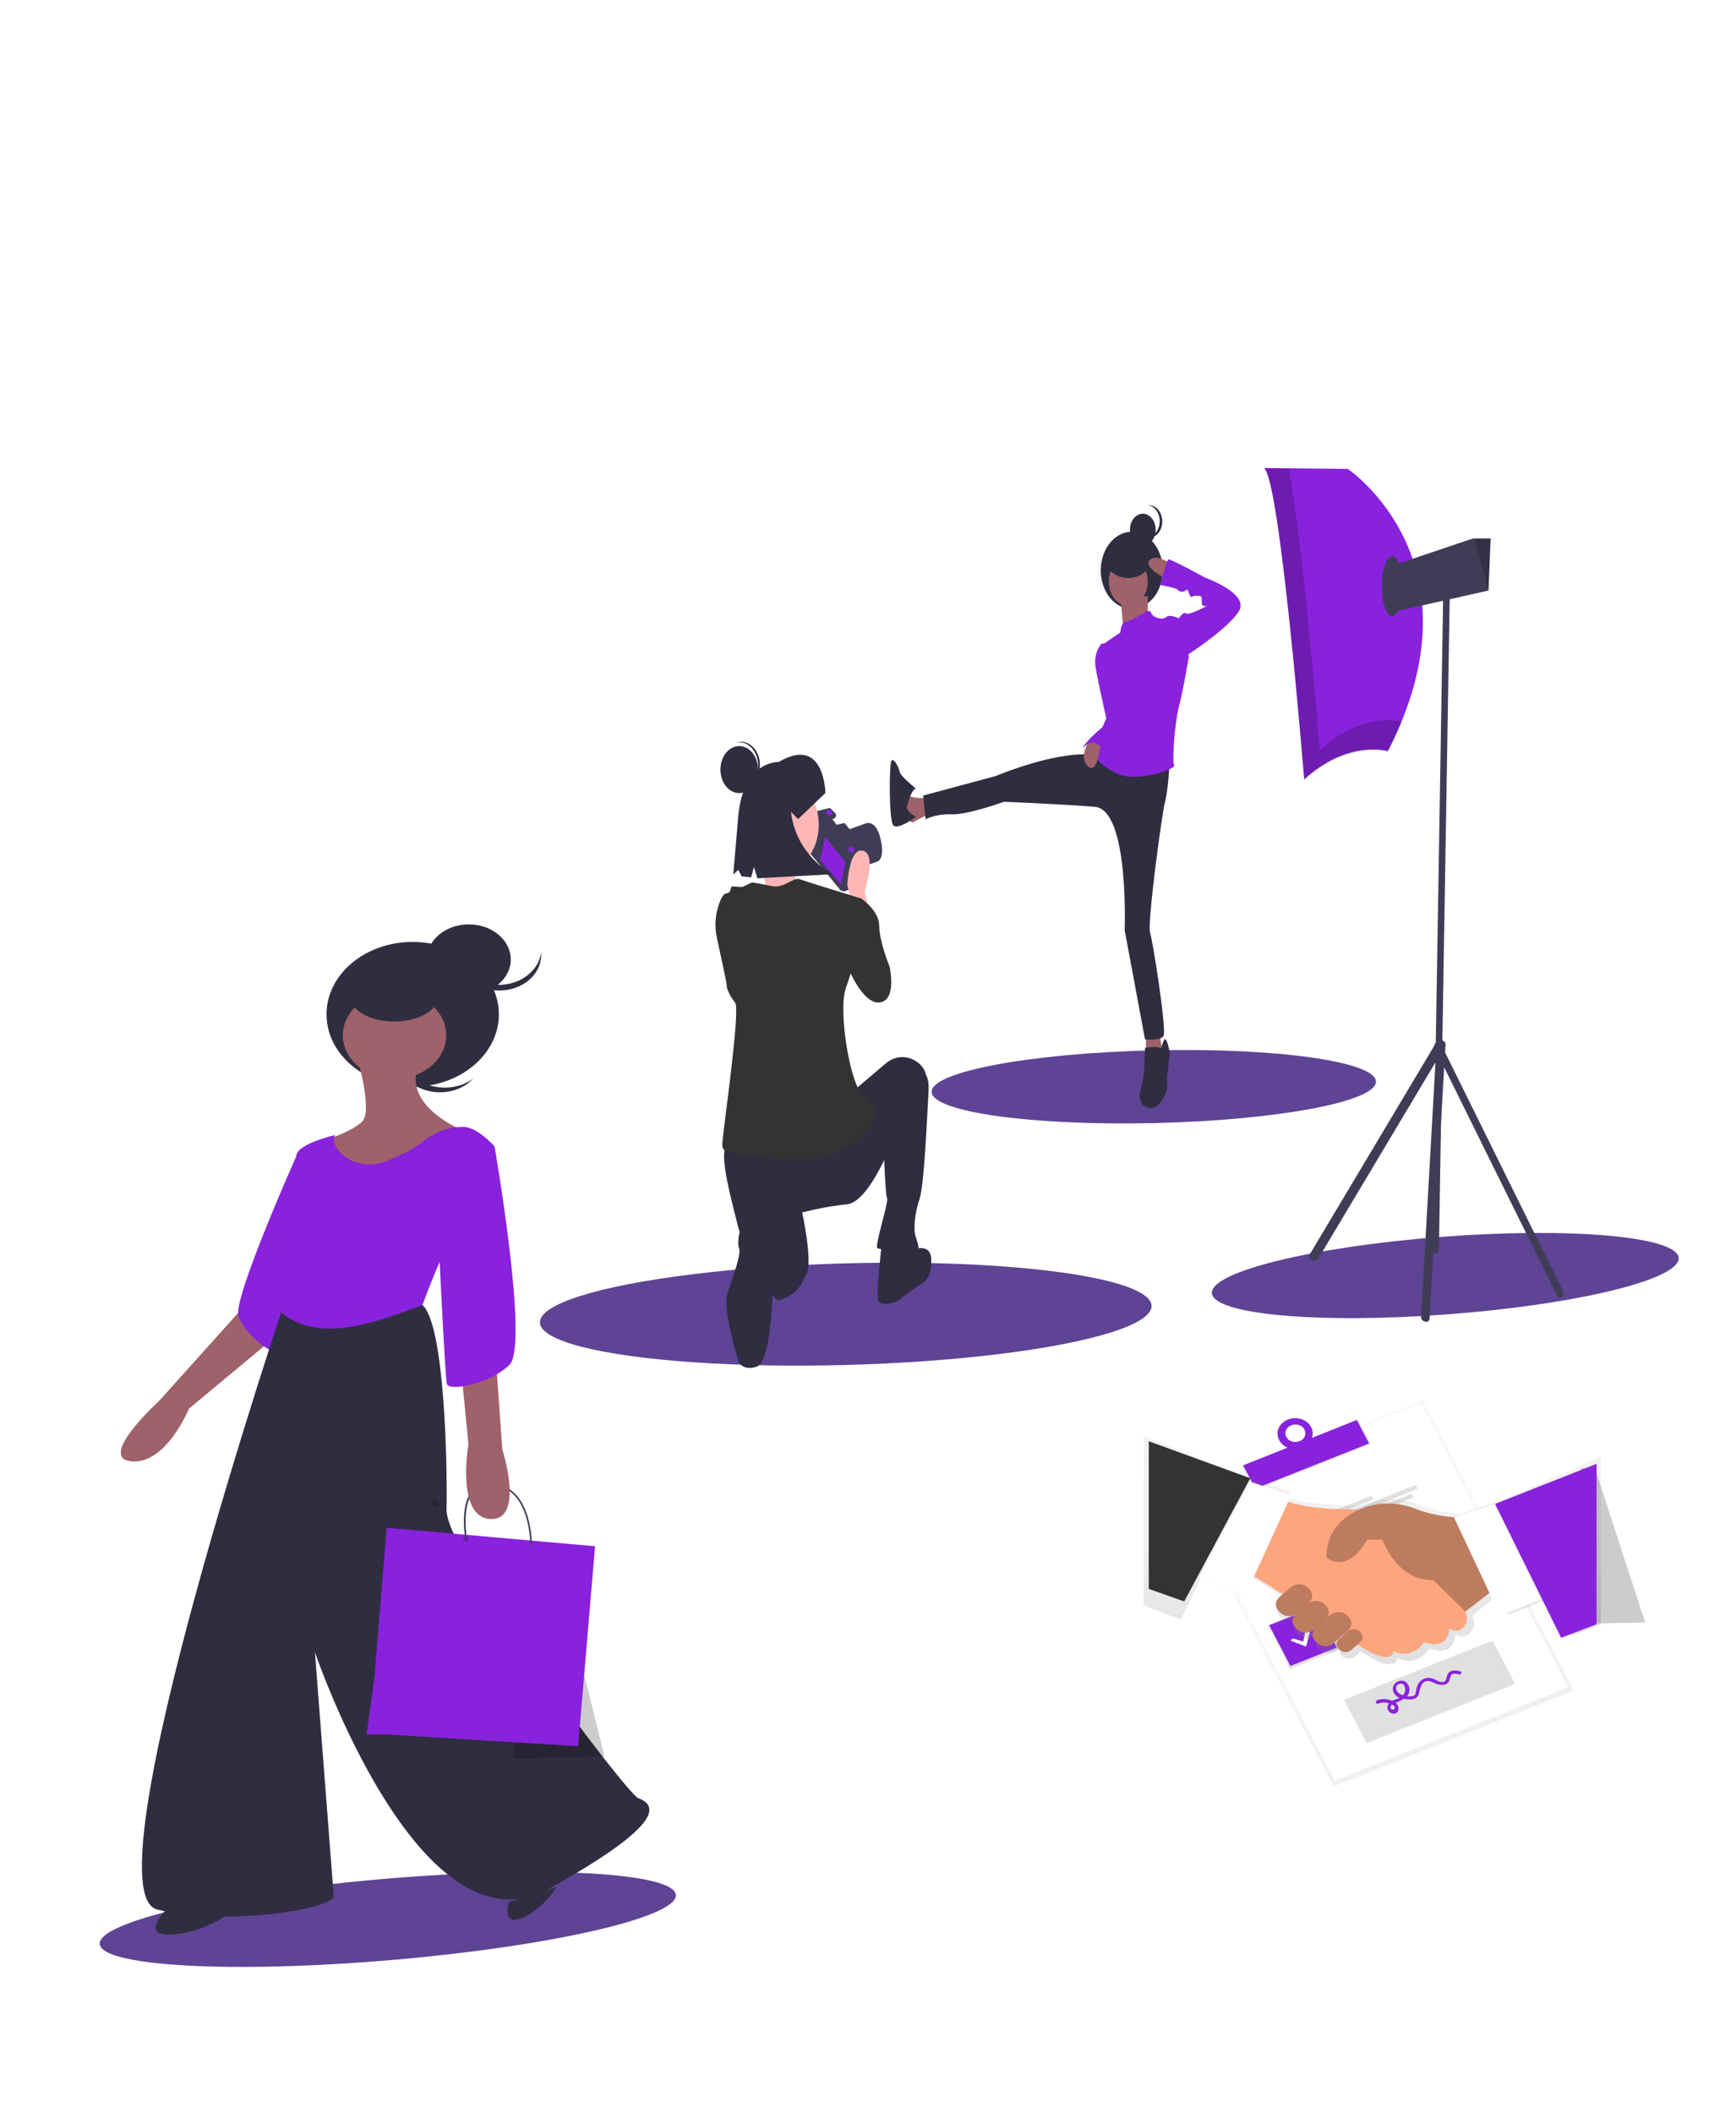 <?xml version="1.0" encoding="utf-8"?>
<!-- Generator: Adobe Illustrator 24.0.2, SVG Export Plug-In . SVG Version: 6.00 Build 0)  -->
<svg version="1.1" id="Camada_1" xmlns="http://www.w3.org/2000/svg" xmlns:xlink="http://www.w3.org/1999/xlink" x="0px" y="0px"
	 viewBox="0 0 554 674" style="enable-background:new 0 0 554 674;" xml:space="preserve">
<style type="text/css">
	.st0{display:none;}
	.st1{fill:#5F4394;}
	.st2{fill:#9F616A;}
	.st3{fill:#8922DD;}
	.st4{fill:#2F2E41;}
	.st5{opacity:0.2;enable-background:new    ;}
	.st6{fill:#3F3D56;}
	.st7{opacity:0.5;}
	.st8{fill:url(#SVGID_1_);}
	.st9{fill:#FFFFFF;}
	.st10{fill:url(#SVGID_2_);}
	.st11{fill:url(#SVGID_3_);}
	.st12{fill:url(#SVGID_4_);}
	.st13{fill:url(#SVGID_5_);}
	.st14{fill:#69F0AE;}
	.st15{fill:#E0E0E0;}
	.st16{fill:url(#SVGID_6_);}
	.st17{fill:url(#SVGID_7_);}
	.st18{fill:#BE7C5E;}
	.st19{fill:#FDA57D;}
	.st20{fill:#333333;}
	.st21{fill:none;stroke:#3F3D56;stroke-miterlimit:10;}
	.st22{fill:#FFB6B6;}
</style>
<path class="st0" d="M130,674c54.2,0,98.2-9.9,98.2-22.2c0-12.2-43.9-22.1-98.2-22.1c-54.2,0-98.2,9.9-98.2,22.1
	C31.8,664.1,75.8,674,130,674z"/>
<ellipse transform="matrix(1 -2.728420e-02 2.728420e-02 1 -11.335 7.518)" class="st1" cx="269.8" cy="419.1" rx="97.6" ry="16.2"/>
<ellipse transform="matrix(0.996 -8.497944e-02 8.497944e-02 0.996 -51.607 12.732)" class="st1" cx="123.8" cy="612.6" rx="92.3" ry="13"/>
<path class="st2" d="M84.9,404.9l-4.8,9.4l-29.3,32.6c0,0-20,18.2-8.9,19.3s18.4-16.8,18.4-16.8l34.4-28.6l3.8-13.1L84.9,404.9z"/>
<path class="st3" d="M99.5,367l-4.6,1.1c0,0-20.7,46.2-18.8,51.8c1.9,5.6,10.5,12.6,14.3,12C94.3,431.4,99.5,367,99.5,367z"/>
<path class="st4" d="M162.3,606.8c0,0-2.3,8.2,4.7,4.9s10.6-9.7,10.6-9.7L162.3,606.8z"/>
<path class="st4" d="M91.9,412.1c0,0-64.6,191.4-41.7,197.1c22.9,5.6,56.6-0.5,56.3-4.3c-0.3-3.7-6-77.8-6-77.8s33.4,98.4,74.8,75.4
	s32.1-27.3,28.3-28.9c-3.8-1.6-61.4-77.8-61.1-92c0.3-14.2-0.6-58.6-7.6-65.2L91.9,412.1z"/>
<path class="st4" d="M132.9,344.1c-5.2-3.9-5.9-10.5-1.7-15.1c-0.3,0.2-0.5,0.4-0.8,0.7c-4.9,4.6-4.5,11.7,1,15.9
	c5.5,4.1,13.9,3.8,18.9-0.8c0.3-0.2,0.5-0.5,0.7-0.7C145.9,347.9,138.1,348,132.9,344.1z"/>
<ellipse class="st4" cx="131.7" cy="323.6" rx="27.5" ry="23.1"/>
<path class="st4" d="M53.8,608.4c0,0-9.2,8.8,0,8.8s18-5.8,18-5.8L53.8,608.4z"/>
<path class="st2" d="M114.2,338.1c0,0,4.8,16.6,1.3,19.8c-3.5,3.2-11.1,5.6-11.1,5.6l1.3,29.9c0,0,14.6-4.3,15.3-4.8
	c0.6-0.5,13.7-17.9,13.7-17.9l12.7-10.2c0,0-19.4-7.8-13.7-21.1C139.3,326.1,114.2,338.1,114.2,338.1z"/>
<ellipse class="st2" cx="125.9" cy="330.3" rx="16.5" ry="13.9"/>
<path class="st3" d="M134.8,416.4c0,0,7.3-20.3,10.8-23s12.1-27.8,12.1-27.8s-5.4-6.1-9.9-6.1s-8.6,1.3-13.7,5.3
	c-2.4,1.9-6.8,4-10.7,5.6c-5.8,2.5-13,0.6-16-4.3c0-0.1-0.1-0.1-0.1-0.2c-0.8-1.4-1.1-2.8-0.3-3.8c0,0-11.8,2.7-12.4,6.4
	s0,11.5-1,13.1s-3.8,4-2.5,14.2s-1.3,23-1.3,23C101.8,428.4,118.3,422.5,134.8,416.4z"/>
<ellipse class="st4" cx="125.8" cy="317.9" rx="14" ry="8"/>
<ellipse class="st4" cx="149.6" cy="306.1" rx="13.4" ry="11.2"/>
<path class="st4" d="M159.2,314.2c-6.9,0-12.7-4.5-13.3-10.3c0,0.3,0,0.6,0,0.9c0,6.2,6,11.2,13.4,11.2s13.3-5,13.4-11.2l0,0
	c0-0.3,0-0.6,0-0.9C171.9,309.7,166.1,314.2,159.2,314.2z"/>
<polygon class="st3" points="130.3,488.3 125.9,488.3 117,553.4 146.3,552.6 "/>
<polygon class="st5" points="176.9,496 172.5,496 163.6,561.1 192.9,560.3 "/>
<polygon class="st3" points="123.4,487.4 118,553 184.5,557.1 189.9,493.3 "/>
<ellipse class="st5" cx="148.7" cy="490.9" rx="1" ry="0.8"/>
<ellipse class="st5" cx="138.9" cy="479.7" rx="1.1" ry="1"/>
<path class="st6" d="M169.7,493h-0.5c0-0.2,0.3-17.7-11.6-19.3c-2.4-0.3-4.3,0.1-5.7,1.3c-4.9,4.1-2.9,15.7-2.9,15.8l-0.5,0.1
	c-0.1-0.5-2.1-11.9,3-16.2c1.6-1.3,3.6-1.8,6.1-1.5C170.1,474.9,169.7,492.8,169.7,493z"/>
<path class="st2" d="M158.7,402.5l-1.6,15l3.2,44.9c0,0,7.3,22.7-3.8,22.2s-7-23.8-7-23.8l-5.1-52.1L158.7,402.5z"/>
<path class="st3" d="M149.5,361.9l8.3,3.7c0,0,11.1,63.6,4.8,69.8s-19.4,8.6-20,6.1c-0.6-2.4-2.9-51.3-2.9-51.3L149.5,361.9z"/>
<g class="st7">
	
		<linearGradient id="SVGID_1_" gradientUnits="userSpaceOnUse" x1="512.862" y1="708.719" x2="512.862" y2="600.396" gradientTransform="matrix(0.91 -0.415 0.415 0.91 -298.471 125.561)">
		<stop  offset="0" style="stop-color:#808080;stop-opacity:0.25"/>
		<stop  offset="0.54" style="stop-color:#808080;stop-opacity:0.12"/>
		<stop  offset="1" style="stop-color:#808080;stop-opacity:0.1"/>
	</linearGradient>
	<polygon class="st8" points="377.3,477.2 454,446.6 502.2,539.3 425.6,569.9 	"/>
</g>
<polygon class="st9" points="378.7,477.5 453.4,447.7 500.5,538.3 425.9,568.1 "/>
<linearGradient id="SVGID_2_" gradientUnits="userSpaceOnUse" x1="510.341" y1="610.317" x2="510.341" y2="599.554" gradientTransform="matrix(0.91 -0.415 0.415 0.91 -298.483 125.557)">
	<stop  offset="0" style="stop-color:#808080;stop-opacity:0.25"/>
	<stop  offset="0.54" style="stop-color:#808080;stop-opacity:0.12"/>
	<stop  offset="1" style="stop-color:#808080;stop-opacity:0.1"/>
</linearGradient>
<polygon class="st10" points="396.3,467.6 433.4,452.8 437.4,460.6 400.4,475.5 "/>
<linearGradient id="SVGID_3_" gradientUnits="userSpaceOnUse" x1="509.978" y1="602.327" x2="509.978" y2="591.86" gradientTransform="matrix(0.91 -0.415 0.415 0.91 -298.483 125.562)">
	<stop  offset="0" style="stop-color:#808080;stop-opacity:0.25"/>
	<stop  offset="0.54" style="stop-color:#808080;stop-opacity:0.12"/>
	<stop  offset="1" style="stop-color:#808080;stop-opacity:0.1"/>
</linearGradient>
<path class="st11" d="M410.9,452.5c-2.9,1.1-4.1,4.1-2.8,6.7c1.4,2.5,4.7,3.7,7.6,2.5c2.9-1.1,4.1-4.1,2.8-6.7
	C417.1,452.5,413.7,451.4,410.9,452.5z M414.7,459.8c-1.7,0.7-3.6,0.1-4.5-1.3c-0.8-1.4-0.1-3.2,1.5-4c1.7-0.7,3.6-0.1,4.5,1.3v0.1
	C417,457.4,416.4,459.1,414.7,459.8L414.7,459.8L414.7,459.8z"/>
<polygon class="st3" points="396.7,467.5 433,453 436.9,460.5 400.6,474.9 "/>
<path class="st3" d="M411,452.9c-2.8,1.1-4.1,4-2.8,6.5c1.3,2.5,4.6,3.6,7.4,2.4s4.1-4,2.8-6.5l0,0
	C417.1,452.8,413.8,451.8,411,452.9z M414.7,459.8c-1.6,0.6-3.6,0-4.2-1.4c-0.8-1.4,0-3.1,1.6-3.7c1.6-0.6,3.6,0,4.2,1.4
	C417,457.6,416.3,459.2,414.7,459.8L414.7,459.8z"/>
<linearGradient id="SVGID_4_" gradientUnits="userSpaceOnUse" x1="483.704" y1="634.551" x2="483.704" y2="617.97" gradientTransform="matrix(0.91 -0.415 0.415 0.91 -298.478 125.565)">
	<stop  offset="0" style="stop-color:#808080;stop-opacity:0.25"/>
	<stop  offset="0.54" style="stop-color:#808080;stop-opacity:0.12"/>
	<stop  offset="1" style="stop-color:#808080;stop-opacity:0.1"/>
</linearGradient>
<polygon class="st12" points="389.9,490.8 405.8,484.4 413.1,498.4 397.1,504.8 "/>
<linearGradient id="SVGID_5_" gradientUnits="userSpaceOnUse" x1="485.369" y1="665.772" x2="485.369" y2="649.192" gradientTransform="matrix(0.91 -0.415 0.415 0.91 -298.474 125.565)">
	<stop  offset="0" style="stop-color:#808080;stop-opacity:0.25"/>
	<stop  offset="0.54" style="stop-color:#808080;stop-opacity:0.12"/>
	<stop  offset="1" style="stop-color:#808080;stop-opacity:0.1"/>
</linearGradient>
<polygon class="st13" points="404.3,518.5 420.3,512.1 427.6,526.1 411.6,532.5 "/>
<polygon class="st14" points="390.7,491.1 405.5,485.2 412.2,498.1 397.5,504 "/>
<polygon class="st3" points="405,518.5 419.8,512.6 426.6,525.6 411.8,531.5 "/>
<polygon class="st15" points="417.3,485.3 437.6,477.2 438.3,478.4 418,486.5 "/>
<polygon class="st15" points="418.3,487.1 451.8,473.7 452.4,475 419,488.4 "/>
<polygon class="st15" points="419.2,489 450.4,476.6 451.1,477.7 419.9,490.3 "/>
<polygon class="st15" points="431.6,512.8 451.9,504.6 452.6,505.9 432.3,513.9 "/>
<polygon class="st15" points="432.6,514.6 466.1,501.2 466.8,502.5 433.3,515.8 "/>
<polygon class="st15" points="433.5,516.5 464.7,504 465.4,505.2 434.2,517.7 "/>
<linearGradient id="SVGID_6_" gradientUnits="userSpaceOnUse" x1="483.574" y1="629.995" x2="483.574" y2="622.463" gradientTransform="matrix(0.91 -0.415 0.415 0.91 -298.473 125.562)">
	<stop  offset="0" style="stop-color:#808080;stop-opacity:0.25"/>
	<stop  offset="0.54" style="stop-color:#808080;stop-opacity:0.12"/>
	<stop  offset="1" style="stop-color:#808080;stop-opacity:0.1"/>
</linearGradient>
<polygon class="st16" points="397.7,495.2 401.5,496.3 402.8,489.8 404.6,490.3 402.6,498.2 396.8,496 "/>
<polygon class="st9" points="398.2,495.1 401.5,496 402.6,490.4 404.2,490.8 402.4,497.7 397.4,495.8 "/>
<polygon class="st9" points="412.6,522.7 415.9,523.7 417,518.1 418.6,518.5 416.8,525.3 411.8,523.4 "/>
<polygon class="st15" points="428.9,542.3 476.3,523.4 483.5,537.2 436.1,556.1 "/>
<path class="st3" d="M466,533.2c-1.8-0.5-3.7-0.4-4.2,1.4c-0.2,0.6-0.3,1.6-0.9,1.9c-1.1,0.5-2.5-0.5-3.4-0.9
	c-1.8-0.7-3.6-0.2-4.7,1.3c-0.5,0.8-0.8,1.6-0.9,2.5c-0.1,0.4-0.1,0.9-0.3,1.2c-0.3,0.6-1.4,0.6-2.1,0.6c-0.2,0-0.3,0-0.5,0
	c0.6-0.6,0.8-1.5,0.8-2.3c-0.1-1.3-1-2.9-2.8-2.7c-1.6,0.2-2.7,1.5-2.5,2.9c0.2,1.2,1,2.1,2.1,2.6c-0.5,0.2-1.1,0.4-1.6,0.6
	c-0.3,0.1-0.5,0.2-0.7,0.3c-1.5-0.6-3.6-0.8-4.9-0.1c-0.7,0.3-0.2,1.3,0.5,1c1-0.5,2.2-0.4,3.3-0.1h0.1c-0.1,0.2-0.2,0.2-0.3,0.4
	c-0.6,1,0,2.7,1.5,2.9c2.1,0.2,2.2-2.3,1.1-3.3c-0.1-0.1-0.1-0.1-0.2-0.2c0.5-0.2,1-0.3,1.4-0.6c0.4-0.2,0.8-0.3,1.1-0.6h0.1
	c1.6,0.3,4.1,0.4,4.7-1.3c0.5-1.5,0.6-4.7,3.3-4.4c1.1,0.2,2,0.9,3,1.1c0.9,0.2,2,0.2,2.8-0.3c0.7-0.5,0.8-1.3,1-1.9
	c0.1-0.4,0.2-0.8,0.5-1c0.6-0.5,1.6-0.2,2.3,0C466.3,534.3,466.7,533.3,466,533.2z M444.8,545.3c-0.3,0.3-0.8,0.1-0.9-0.2
	c-0.3-0.4-0.2-0.8,0.2-1.1c0.1-0.1,0.1-0.1,0.2-0.2C444.9,544.2,445.5,544.7,444.8,545.3L444.8,545.3z M446,537.5
	c0.8-0.6,1.8-0.5,2.2,0.4c0.4,0.9,0.3,2-0.3,2.7c-0.1,0.1-0.2,0.2-0.3,0.2c-0.4-0.2-0.8-0.3-1.2-0.6
	C445.6,539.6,445.1,538.3,446,537.5L446,537.5z"/>
<linearGradient id="SVGID_7_" gradientUnits="userSpaceOnUse" x1="594.776" y1="667.914" x2="594.776" y2="595.106" gradientTransform="matrix(1 0 0 1 -157.12 -136.92)">
	<stop  offset="0" style="stop-color:#808080;stop-opacity:0.25"/>
	<stop  offset="0.54" style="stop-color:#808080;stop-opacity:0.12"/>
	<stop  offset="1" style="stop-color:#808080;stop-opacity:0.1"/>
</linearGradient>
<path class="st17" d="M479.3,478.5l-13.3,4.5c-2.5-0.2-7.7-0.8-13-2.9c-5.8-2.4-12.4-2.4-18,0.2c-13,0.2-20.2-1.2-24-2.5l1-1.8
	l-13.5-4.6L365,458.1v54l11.8,4.6l6.4-13.2l13.9,5.6l2.6-5.9l9.1,5.9l0.6,0.5l-0.8,0.8c-1.6,1.5-1.6,3.9,0,5.4l0,0
	c1.5,1.4,4.1,1.5,5.8,0.2c0.1-0.1,0.1-0.1,0.2-0.2l-0.5,0.4c-1.6,1.5-1.6,3.9,0,5.4l0,0c1.5,1.4,4.1,1.5,5.8,0.2
	c0.1-0.1,0.1-0.1,0.2-0.2l2.7-2.5l0,0l-1.9,1.7c-1.6,1.5-1.6,3.9,0,5.4l0,0c1.5,1.4,4.1,1.5,5.8,0.2c0.1-0.1,0.1-0.1,0.2-0.2
	l2.6-2.5l0,0l-1.1,1c-1.1,1-1.1,2.7,0,3.7c1.1,1,2.9,1,4,0.1l0.1-0.1l1.8-1.6c3,2,5.5,3.4,6.7,3.7c5,1.5,5-1.5,5-1.5
	c6.7,3.1,10.1-3.1,10.1-3.1c8.4,3.1,8.4-4.6,8.4-4.6c2.1,1.3,3.6,0.7,4.7-0.4c1.4-1.5,1.6-3.6,0.6-5.4l8-6.5l3.5,6.2l13.9-5.6
	l6.4,12.3l9.3-3.6v-53.5L479.3,478.5z"/>
<polygon class="st18" points="477.1,506.8 462.4,518.2 451,499.7 477.1,494 "/>
<path class="st19" d="M407.1,477c0,0,4.7,5.7,32.5,4.3l16.3,21.3l10.9,10.7c1.7,1.7,1.8,4.3,0.2,5.9c-1,1-2.5,1.6-4.5,0.4
	c0,0,0,7.1-8.1,4.3c0,0-3.2,5.7-9.7,2.9c0,0,0,2.9-4.9,1.4c-4.9-1.4-30.9-19.9-30.9-19.9l-11.3-7.1L407.1,477z"/>
<path class="st18" d="M465.6,484.1c0,0-7,0-14-2.8c-6.4-2.5-13.6-2.2-19.5,1.1c-4.7,2.7-8.9,7.1-8.8,14.5c0,0,6.4,5.7,13-5.7h4.9
	c0,0,4.7,14.3,17.9,12.8c13.2-1.4,16.3-2.9,16.3-2.9L465.6,484.1z"/>
<path class="st18" d="M422.5,511.6l0.5,0.5c1.4,1.3,1.4,3.2,0,4.5l-3.8,3.3c-1.4,1.3-3.7,1.3-5.2,0l-0.5-0.5c-1.4-1.3-1.4-3.2,0-4.5
	l3.8-3.3C418.7,510.5,421,510.5,422.5,511.6z"/>
<path class="st18" d="M417.2,506.3l0.5,0.5c1.4,1.3,1.4,3.2,0,4.5l-3.8,3.3c-1.4,1.3-3.7,1.3-5.2,0l-0.5-0.5c-1.4-1.3-1.4-3.2,0-4.5
	l3.8-3.3C413.5,505.1,415.8,505.1,417.2,506.3z"/>
<path class="st18" d="M429.7,515.2l0.5,0.5c1.4,1.3,1.4,3.2,0,4.5l-4.6,4c-1.4,1.3-3.7,1.3-5.2,0l-0.5-0.5c-1.4-1.3-1.4-3.2,0-4.5
	l4.6-4C426,514,428.4,514,429.7,515.2z"/>
<path class="st18" d="M433.8,520.4l0.3,0.3c1,0.9,1,2.3,0,3.2l-2.9,2.5c-1,0.9-2.6,0.9-3.6,0l-0.3-0.3c-1-0.9-1-2.3,0-3.2l2.9-2.5
	C431.2,519.5,432.8,519.5,433.8,520.4z"/>
<polygon class="st9" points="493.2,509.7 478.7,515.4 464,484.1 477.1,479.8 "/>
<polygon class="st9" points="382.7,503.3 397.4,509.1 412,477.1 399,472.7 "/>
<polygon class="st20" points="366.6,459.8 399,471.6 377.9,510.9 366.6,506.9 "/>
<polygon class="st5" points="509,468.4 504.6,468.4 495.7,518.2 525,517.6 "/>
<polygon class="st3" points="509.5,467 477.1,479.8 498.2,522.5 509.5,518.2 "/>
<ellipse transform="matrix(0.997 -7.538975e-02 7.538975e-02 0.997 -29.375 35.933)" class="st1" cx="461.3" cy="407" rx="74.7" ry="12.4"/>
<path class="st6" d="M272.9,277.3l7-2.4c0,0,2.7-0.6,1.1-7.3c-1.6-6.7-5-4.8-5-4.8l-6.2,2.2l-2.4,0.9l3.4,6l0.2,4L272.9,277.3z"/>
<polygon class="st6" points="259.4,259.6 257.1,270.5 268.3,284.1 269.3,284.4 271.9,283.5 274.1,272.6 271.9,269.7 274.1,268.9 
	269.3,263.1 266.8,263.7 264.9,261.2 266.2,260.5 266.3,259.9 264.7,258.3 "/>
<polygon class="st3" points="269.8,274.9 268.4,282.2 261.7,274.3 263.4,267 "/>
<polygon class="st21" points="259.4,259.6 259.1,261.1 270.2,274.7 271.2,275 273.6,274.1 273.7,274.2 274.1,272.6 271.9,269.7 
	274.1,268.9 269.3,263.1 266.8,263.7 264.9,261.2 266.2,260.5 266.3,259.9 264.7,258.3 "/>
<ellipse transform="matrix(0.483 -0.876 0.876 0.483 -90.398 365.765)" class="st3" cx="264.6" cy="259.4" rx="0.8" ry="1"/>
<ellipse transform="matrix(0.483 -0.876 0.876 0.483 -96.999 377.964)" class="st3" cx="271.6" cy="271.1" rx="0.8" ry="1"/>
<path class="st22" d="M277.4,290.8l-1.5-6.5c0,0,4-11.8-0.5-12.9s-5,11-5,11l1.8,7.3L277.4,290.8z"/>
<ellipse transform="matrix(4.275467e-03 -1 1 4.275467e-03 -14.978 511.204)" class="st22" cx="249.2" cy="263.1" rx="15.1" ry="12.1"/>
<path class="st22" d="M253.1,273.7c0,0,0.7,11.1,2.4,12c1.7,0.9-15.9,7-15.9,7l5.4-7.5c0,0-2.2-11.5-4.7-14.2L253.1,273.7z"/>
<path class="st20" d="M270.1,287.4l4.8-0.7c0,0,5.7,3.8,5.7,8.8c0,4.9,3.3,12.9,3.3,12.9s2.4,10.6-3.1,11.4
	c-5.5,0.8-10.3-11.4-10.3-11.4L270.1,287.4z"/>
<path class="st4" d="M272.6,347.8l9.9-8.4c3.2-2.8,7.4-2.9,10.7-0.2c1.4,1.2,2.3,2.7,2.4,4.5c0,5.7-10.2,18.9-10.2,18.9
	s-7.7,20.9-15.1,21.6c-4.8,0.5-9.6,1.4-14.3,2.6c0,0,3.3,15.2,1.5,19.4c-1.8,4.2-8.9,9.1-9.5,8.6s-9.1-10.2-12.7-24.4
	c-3.6-14-6-24.7-2.6-25.4C236,364.3,272.6,347.8,272.6,347.8z"/>
<path class="st4" d="M294.5,342.5c0,0,2.2-0.4,1.8,6.1c-0.4,6.5-1.3,29.6-2.9,34.1c-1.6,4.6-1.9,9.8-1.2,11.8
	c0.6,1.9,1.9,4.9-0.3,5.3c-2.2,0.4-10.9-1.2-11.9-1.6s3.7-15.1,3.1-15.9s-1.2-18.6-1.2-18.6L294.5,342.5z"/>
<path class="st4" d="M291.3,398.6c0,0,5.2-1.9,5.8,2.3c0,0,0.9,6.4-3,8.7c-2.6,1.5-5.1,3.3-7.3,5.3c0,0-6.4,3-6.7-0.8
	c-0.3-3.8,1.3-17.4,1.3-17.4L291.3,398.6z"/>
<path class="st4" d="M256.9,403.1l-9.7-9.9c0,0,1.8,12.1-0.7,14.4l-1.1,4l3.1,3.2C248.4,414.8,258,412.9,256.9,403.1z"/>
<path class="st4" d="M243.2,386.3c0,0,6.4,2.3,5.4,10.3c-1,7.9-2.1,16.6-2.1,16.6s-0.5,21.3-5,22.8c-4.6,1.5-5.8-1.6-5.8-1.6
	s-5.2-16.7-3.6-21.6c1.9-6,4.6-12.8,3.7-14.7C235,396,236.5,385.1,243.2,386.3z"/>
<path class="st20" d="M240,281.5c0,0,2.5,0.4,6.4,1.2s6.8-3,8.8-2.2c2.2,0.8,19.8,6.2,19.8,6.2l-1.6,14.5c-0.5,4.8-1.8,9.4-3.4,13.8
	c-2.6,7.1,1.1,29.3,4.7,33.5c3.1,3.7,7.3,4.6,2.7,11c-4.6,6.5-12.6,12.1-28.7,10.2c-16.1-1.9-18.3-1.6-18.2-4.6
	c0-3,5.9-42.9,4.1-45.2c-1.8-2.3-2.8-4.6-2.7-5.7c0-0.7-1.9-9.3-3.1-14.9c-0.9-3.9-0.5-8.2,1-11.8c0.5-1.3,1.2-2.4,2-2.5
	c2.2-0.4,0.7-2.3,2.2-2.2c1.6,0,2.5,0.4,3.3,0L240,281.5z"/>
<path class="st4" d="M263.4,253c0,0-0.2-18.6-14.9-9.9c0,0-11.3-0.6-12.9,17.3l-1.6,18.6l1.6-1.5l1.1,2.1l3,0.3l0.9-3.3l1.1,3.6
	l23.9-1.3c0,0-11.5-5.9-13.2-19.9l2.3,2.3L263.4,253z"/>
<ellipse transform="matrix(4.275467e-03 -1 1 4.275467e-03 -10.607 480.363)" class="st4" cx="235.9" cy="245.5" rx="7.5" ry="6"/>
<path class="st4" d="M241.8,242.7c-0.7-3.9-3.6-6.4-6.8-5.8c0.1-0.1,0.2,0,0.3-0.1c3.2-0.8,6.4,1.7,7.1,5.8c0.6,4-1.4,8-4.6,8.8
	c-0.1,0.1-0.2,0-0.3,0.1C240.6,250.3,242.5,246.5,241.8,242.7z"/>
<ellipse transform="matrix(4.275467e-03 -1 1 4.275467e-03 177.729 542.358)" class="st4" cx="361.2" cy="181.9" rx="12.3" ry="9.9"/>
<path class="st2" d="M366.3,190.2c0,0-0.2,7.6,0.4,7.7s-8.2,3.1-8.2,3.1l-0.9-10.3L366.3,190.2z"/>
<path class="st2" d="M296.7,254.7c0,0-6.6,0-6.7-1c-0.2-1-1.5,7.6-1.5,7.6l2.7,1.1c0,0,5-2.7,5.5-2.7
	C297.1,259.8,296.7,254.7,296.7,254.7z"/>
<path class="st4" d="M289.6,256.8c0,0,1.2-5,2.7-5.2c0,0-5.1-4.1-5.2-5.4c-0.2-1.3-1.9-4.6-2.6-3.5c-0.8,1.1-0.8,18.8,0.5,20.5
	c1.3,1.9,7.3-2.6,7.3-2.6S288.5,258.6,289.6,256.8z"/>
<polygon class="st2" points="370,329.4 371.2,337.4 365.7,338.4 365.7,329.4 "/>
<ellipse transform="matrix(1 -2.325440e-02 2.325440e-02 1 -7.96 8.653)" class="st1" cx="368.1" cy="346.6" rx="70.9" ry="11.6"/>
<path class="st4" d="M370.5,334.5c0,0,0.9-3.5,1.5-2.9c0.6,0.6,1.4,4.1,1.3,5c-0.1,0.9-1.2,8.1-0.8,9.5s-2.2,8-5.7,7.4
	c-3.5-0.6-3.1-4.3-3.1-4.3l1.3-5.8l0.4-9.1C365.5,334.3,369.3,333.5,370.5,334.5z"/>
<ellipse transform="matrix(4.275467e-03 -1 1 4.275467e-03 194.137 532.968)" class="st4" cx="364.7" cy="169" rx="5.1" ry="4.1"/>
<path class="st4" d="M370.1,166.3c0-2.6-1.6-4.8-3.7-5.1c0.1-0.1,0.3,0,0.4,0c2.3,0.1,4.1,2.3,4.1,5.2c0,2.8-1.8,5.1-4.1,5.1
	c-0.1,0-0.3,0-0.4,0C368.5,171,370.1,168.8,370.1,166.3z"/>
<ellipse transform="matrix(4.275467e-03 -1 1 4.275467e-03 173.024 544.823)" class="st2" cx="360.1" cy="185.5" rx="7.8" ry="6.2"/>
<path class="st4" d="M373.3,241.7c0,0-0.3,9.3-1.5,14.1c-1.2,4.8-5.7,39.1-4.8,41.7c0.9,2.6,5.4,31.4,4.3,33c-1,1.6-5.9,1.1-5.9,1.1
	l-6.5-34.9c0,0,1.5-38.4-9.5-39.3s-29-1.6-29-1.6s-11.6,4.2-16.8,4c-5.2-0.2-8.2,1.6-8.2,1.6l-0.8-7.6l23.1-6.2c0,0,21.2-9,32.8-6.5
	C361.8,243.5,373.3,241.7,373.3,241.7z"/>
<path class="st3" d="M365.1,195.5c0,0,1.8-1.3,2.3,0.1c0.4,1.3,3.5,2.4,4.7,1.3c1.2-1.1,4.1,0.4,4.1,0.4l3.2,12.1
	c0,0-1.7,10.4-3.2,16.1c-1.4,5.7-2.2,17.6-1.5,18.7c0.7,1.1-11.9,5.5-18,2.7c-6.1-2.8-7.5-6-7.5-6s6.7-11.8,4.5-17.4
	s-0.4-11.9-0.4-11.9l-0.9-6.3l5.1-3.5c0,0,0.3-3.3,1.5-3.3C360.3,198.4,365.1,195.5,365.1,195.5z"/>
<path class="st3" d="M354.5,205.4l-2.9-0.1c-1.7,1.8-2.4,4.7-2,7.4c0.7,4.6,4.2,19.8,4.2,19.8l2.9-9.4L354.5,205.4z"/>
<path class="st2" d="M348.3,235.2c0,0-4.5,6-1.2,9.2c3.3,3.2,4.1-7.2,4.1-7.2L348.3,235.2z"/>
<path class="st3" d="M354.7,222.7l-1.1,5.2l-1.8,4.1c0,0-6.1,5-6.2,6.8c0,0,2.7-4.3,6.1,0l3-9.1L354.7,222.7z"/>
<ellipse transform="matrix(4.275467e-03 -1 1 4.275467e-03 179.202 538.518)" class="st4" cx="360" cy="179.3" rx="5.1" ry="6.8"/>
<path class="st2" d="M373.5,179.8c0,0-4.7-3.4-6.7-1c-1.9,2.4,5.8,6.1,5.8,6.1L373.5,179.8z"/>
<path class="st3" d="M375.2,198.2l1.1-1c0,0,1.2-2.2,2.2-1.5c1.1,0.7,7.2-2.7,7.2-2.7s-2.3,1.3-2.2-1c0.1-2.3-0.3-1.8-1.8-1.9
	c-1.5-0.1-1.5,1-2.1-0.4c-0.6-1.3-0.3-2-1.3-1.3c-1,0.8-2.2,0.2-2.5-0.3c-0.3-0.5-5.6-1.5-5.6-1.5s2.1-7.6,2.6-8.1
	c0.4-0.5,11.8,5.8,11.8,5.8s14.4,5.1,10.7,10.8c-3.7,5.8-17.2,14.4-17.2,14.4L375.2,198.2z"/>
<path class="st3" d="M403.3,149.3l26.8,0.3c0,0,44,29.5,12.8,90c0,0-12.6-3.8-26.7,9C416.2,248.6,408.4,151.5,403.3,149.3z"/>
<path class="st5" d="M411.3,149.6c4.7,25,9.9,89.7,9.9,89.7c12.6-11.5,24-9.6,26.2-9.1c-1.4,3.4-2.9,6.6-4.5,9.7
	c0,0-12.6-3.8-26.7,9c0,0-7.8-97.1-12.9-99.4L411.3,149.6z"/>
<polygon class="st6" points="443.3,180.8 445.6,195 475,188.4 475,188.4 475.7,171.8 470,171.8 "/>
<polygon class="st5" points="470.5,171.8 475,188.4 475,188.4 475.7,171.8 "/>
<ellipse transform="matrix(4.275467e-03 -1 1 4.275467e-03 255.385 630.506)" class="st6" cx="444.3" cy="187" rx="9.6" ry="3.3"/>
<path class="st6" d="M458.1,399.8c-0.5,0-1-0.6-1-1.3l0,0l3.5-211.4c0-0.8,0.4-1.3,1.1-1.4c0.6-0.1,1,0.6,1,1.3l-3.5,211.4
	C459.1,399.2,458.7,399.9,458.1,399.8L458.1,399.8L458.1,399.8z"/>
<path class="st6" d="M455.1,421.7c-0.7,0-1.5-0.6-1.6-1.3c0-0.1,0-0.2,0-0.2l4.6-81.3l-37.5,62.8c-0.4,0.5-1.2,0.8-2,0.3
	c-0.6-0.4-1.1-1.2-0.7-1.7l0,0l0,0l40.6-68c0.4-0.5,1.2-0.8,2-0.3c0.5,0.3,0.9,0.8,0.8,1.3l-5.1,87.5
	C456.2,421.3,455.7,421.7,455.1,421.7z"/>
<path class="st6" d="M497.8,414.1c-0.3,0-0.7-0.2-0.9-0.7l-39-78.9c-0.3-0.6-0.2-1.5,0.4-1.9c0.5-0.4,1.1-0.3,1.5,0.4l0,0l0,0
	l39,78.9c0.3,0.6,0.2,1.5-0.4,1.9C498.1,413.9,498,414,497.8,414.1z"/>
</svg>
